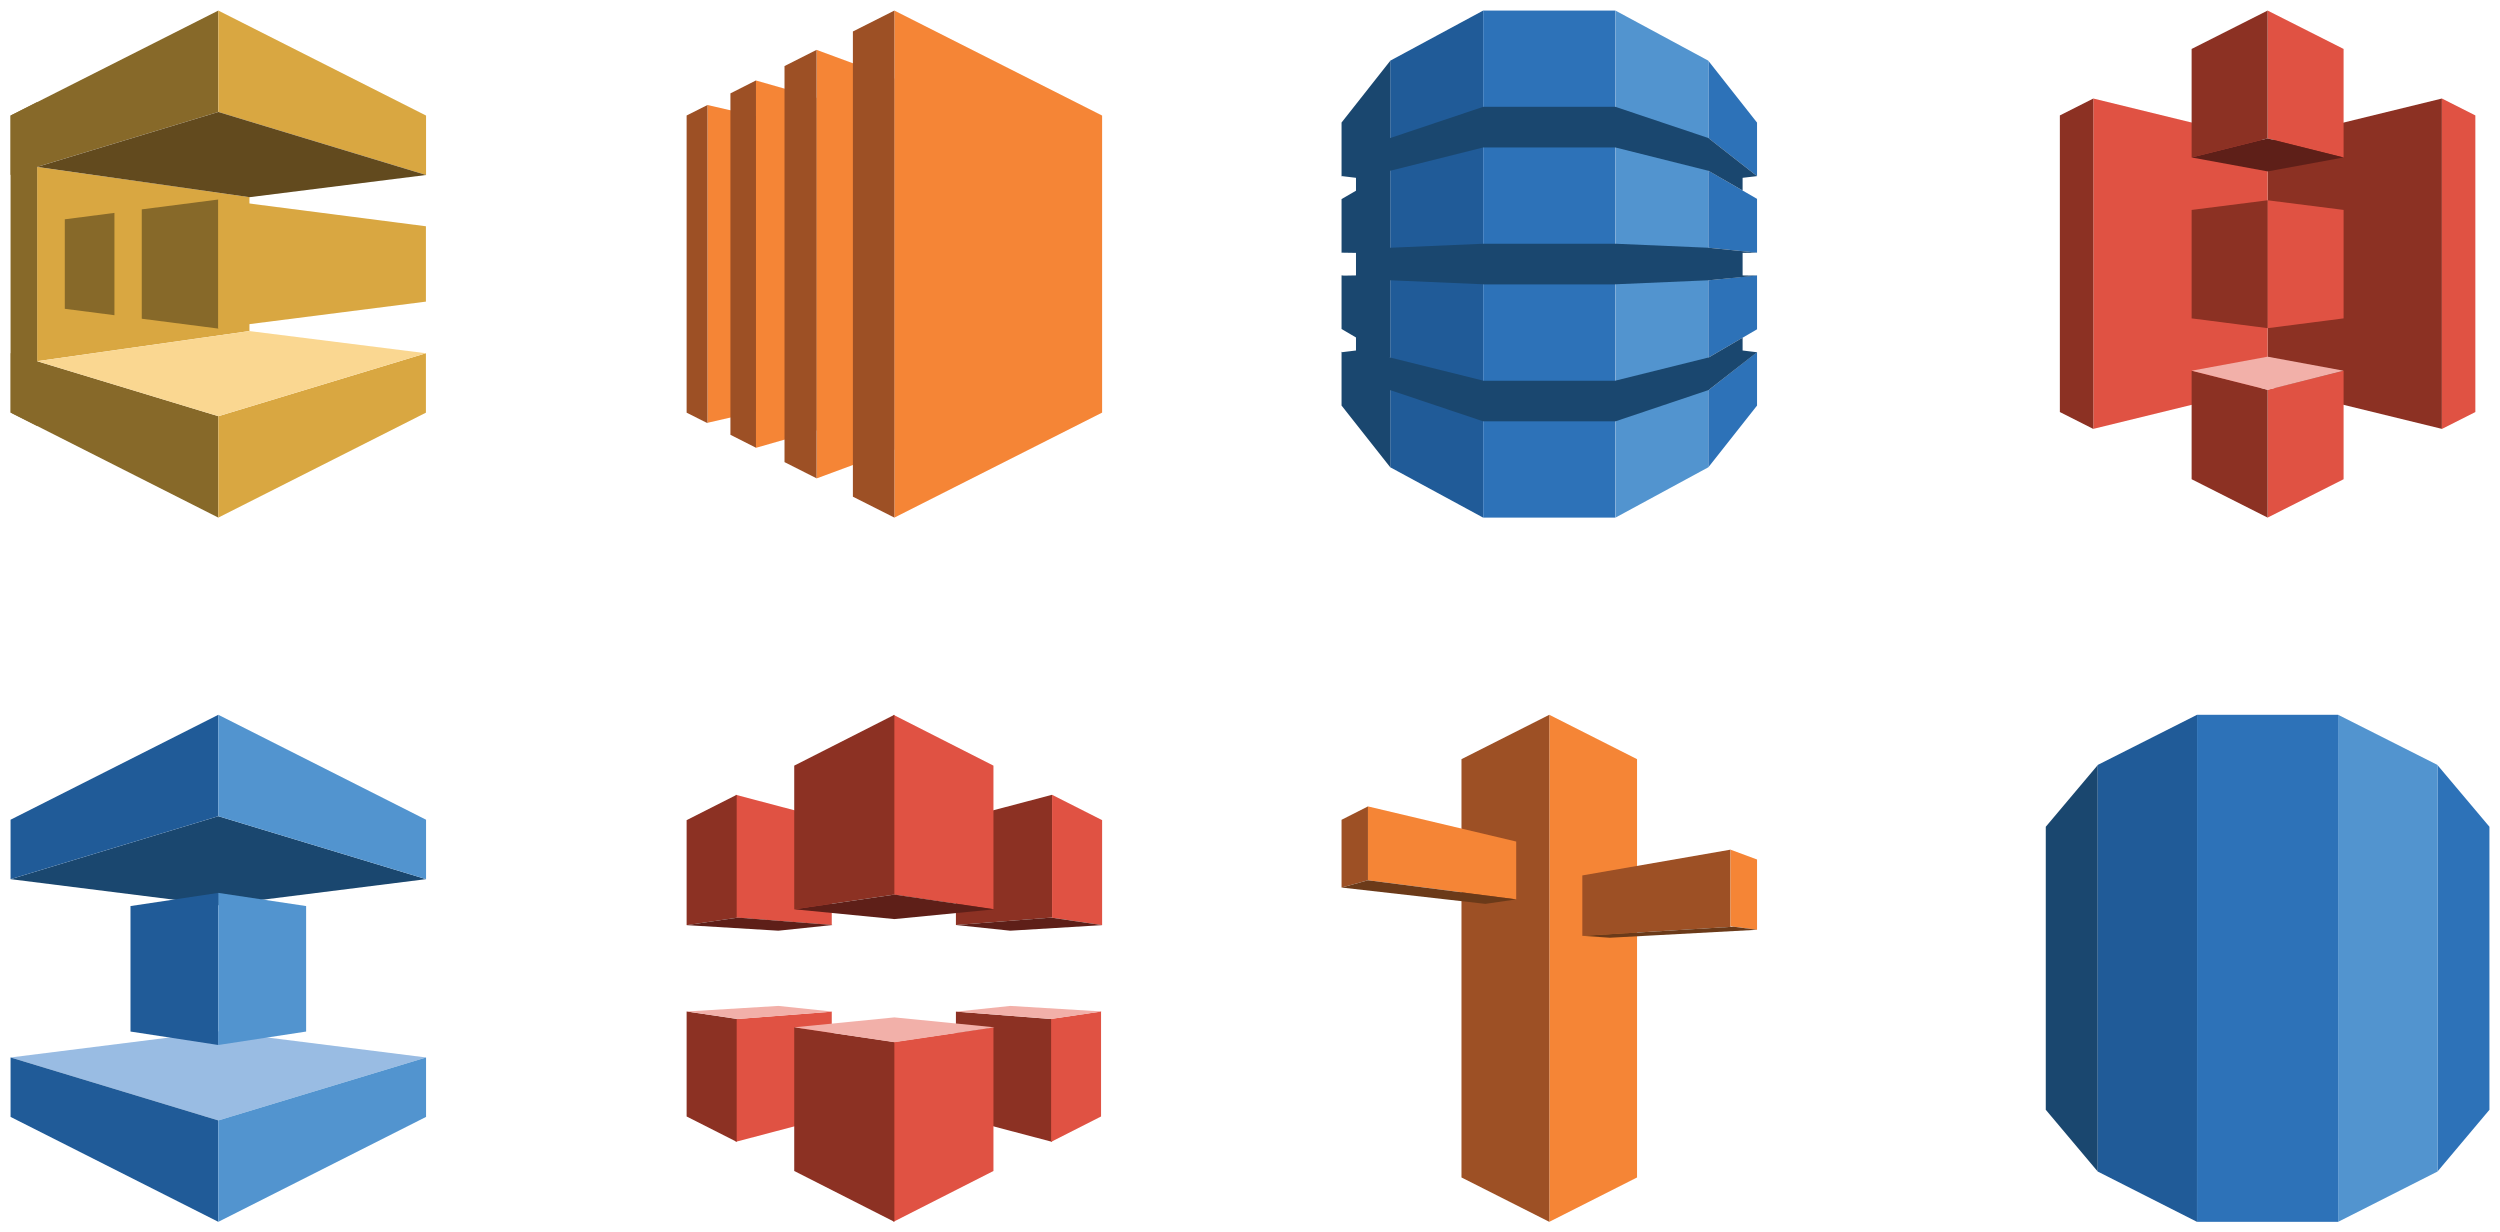 <!DOCTYPE svg PUBLIC "-//W3C//DTD SVG 1.1//EN" "http://www.w3.org/Graphics/SVG/1.1/DTD/svg11.dtd">
<svg xmlns="http://www.w3.org/2000/svg" xmlns:xlink="http://www.w3.org/1999/xlink" width="355px" height="175px" version="1.1" content="&lt;mxfile userAgent=&quot;Mozilla/5.0 (Macintosh; Intel Mac OS X 10_11_6) AppleWebKit/537.36 (KHTML, like Gecko) Chrome/49.0.262.110 Safari/537.36&quot; version=&quot;5.6.0.3&quot; editor=&quot;www.draw.io&quot; type=&quot;device&quot;&gt;&lt;diagram&gt;xZbPc6sgEMf/Gq+OyliTa9Nfl556eMcMgY0yQdYCVn1//cOIMb62Mz1E68HBL7uwflhgA7Ir22dNq+IVOcggiXgbkIcgSbZx6t690A1CFpNByLXggxRPwpv4C16MvFoLDmZmaBGlFdVcZKgUMDvTqNbYzM2OKOezVjSHT8Ibo/Kz+kdwWwzqJo0m/QVEXowzx5HvOVB2yjXWys8XJOR4fobuko5jeXtTUI7NlUQeA7LTiHZole0OZI92xDb4PX3Te4lbg7I/cUgGhw8qaxgjPsdlu5EFp6aA3jwKyH1hS+masWu60KvepGzzPgdC2pgkpFW1N6A/BAMTmnfT21mNJ9ihRO2sFSrndO+nBW2h/Tb0+ALE5RlgCVZ3zsQ7bLyHT7GNJ9pM65VuB6m4WqrM/yD1GZJfxp0ouYYH9TW09MbQGJZVbWFPFd8rsA3qk1B5CCxZEF+cZb/F7+7G/Di19EANhLxTtER+WBBbkkW/hS1bChtIaqxgjLIC1tuw8YroNkuh03zJI478l2xfIbsjyyDbrnPIubvSiSlZccuumXhjQXMzjMaidtXHGaOrfqxjsHfFl3CEupBJrPlRY89ltYtjVZzxmjjNkllJRh6LXyTucyooz31XRTt5/Ac=&lt;/diagram&gt;&lt;/mxfile&gt;"><defs/><g transform="translate(0.5,0.5)"><path d="M 34.92 46.51 L 4.77 50.79 L 4.77 23.2 L 34.92 27.49 Z" fill="#d9a741" stroke="none" pointer-events="none"/><path d="M 1 24.34 L 30.5 15.4 L 30.5 1 L 1 15.91 Z" fill="#876929" stroke="none" pointer-events="none"/><path d="M 1.02 49.65 L 30.5 58.6 L 30.5 73 L 1.02 58.09 Z" fill="#876929" stroke="none" pointer-events="none"/><path d="M 60 24.35 L 30.5 15.4 L 30.5 1 L 60 15.91 Z" fill="#d9a741" stroke="none" pointer-events="none"/><path d="M 59.98 49.66 L 30.5 58.6 L 30.5 73 L 59.98 58.1 Z" fill="#d9a741" stroke="none" pointer-events="none"/><path d="M 4.77 59.99 L 1 58.09 L 1 15.91 L 4.77 14 Z" fill="#876929" stroke="none" pointer-events="none"/><path d="M 19.63 44.76 L 30.5 46.16 L 30.5 27.83 L 19.63 29.23 Z" fill="#876929" stroke="none" pointer-events="none"/><path d="M 8.7 43.35 L 15.75 44.26 L 15.75 29.73 L 8.7 30.64 Z" fill="#876929" stroke="none" pointer-events="none"/><path d="M 4.77 23.2 L 30.5 15.4 L 60 24.35 L 34.94 27.5 Z" fill="#624a1e" stroke="none" pointer-events="none"/><path d="M 4.77 50.79 L 30.5 58.6 L 59.98 49.66 L 34.92 46.51 Z" fill="#fad791" stroke="none" pointer-events="none"/><path d="M 59.98 42.33 L 30.5 46.09 L 30.5 27.83 L 59.98 31.63 Z" fill="#d9a741" stroke="none" pointer-events="none"/><path d="M 106.85 57.95 L 99.96 59.54 L 99.96 14.41 L 106.85 16 Z" fill="#f58536" stroke="none" pointer-events="none"/><path d="M 115.45 60.62 L 106.85 63.09 L 106.85 10.93 L 115.45 13.39 Z" fill="#f58536" stroke="none" pointer-events="none"/><path d="M 126.5 63.35 L 115.45 67.44 L 115.45 6.58 L 126.5 10.66 Z" fill="#f58536" stroke="none" pointer-events="none"/><path d="M 156 58.09 L 126.5 73 L 126.5 1 L 156 15.91 Z" fill="#f58536" stroke="none" pointer-events="none"/><path d="M 120.61 3.97 L 126.5 1 L 126.5 73 L 120.61 70.03 Z" fill="#9d5025" stroke="none" pointer-events="none"/><path d="M 110.9 8.88 L 115.45 6.58 L 115.45 67.42 L 110.9 65.12 Z" fill="#9d5025" stroke="none" pointer-events="none"/><path d="M 103.22 12.76 L 106.85 10.92 L 106.85 63.08 L 103.22 61.24 Z" fill="#9d5025" stroke="none" pointer-events="none"/><path d="M 99.96 14.41 L 97 15.9 L 97 58.1 L 99.96 59.59 Z" fill="#9d5025" stroke="none" pointer-events="none"/><path d="M 242.13 19.14 L 249 24.51 L 249 16.91 L 242.09 8.14 L 242.09 19.1 L 242.13 19.11 Z" fill="#2d72b8" stroke="none" pointer-events="none"/><path d="M 228.9 73 L 242.09 65.85 L 242.09 8.12 L 228.89 1 Z" fill="#5294cf" stroke="none" pointer-events="none"/><path d="M 210.1 73 L 196.91 65.85 L 196.91 8.12 L 210.11 1 Z" fill="#205b98" stroke="none" pointer-events="none"/><rect x="210.11" y="1" width="18.76" height="72" fill="#2d72b8" stroke="none" pointer-events="none"/><path d="M 242.09 54.9 L 242.09 65.85 L 249 57.09 L 249 49.49 L 242.13 54.88 Z" fill="#2d72b8" stroke="none" pointer-events="none"/><path d="M 242.09 50.27 L 242.13 50.26 L 249 46.26 L 249 38.61 L 242.09 39.3 Z" fill="#2d72b8" stroke="none" pointer-events="none"/><path d="M 242.13 23.76 L 242.09 23.75 L 242.09 34.68 L 249 35.38 L 249 27.74 Z" fill="#2d72b8" stroke="none" pointer-events="none"/><path d="M 249 35.38 L 242.09 34.68 L 228.89 34.11 L 219.5 34.11 L 210.11 34.11 L 196.91 34.68 L 196.91 23.78 L 196.9 23.78 L 196.91 23.75 L 210.11 20.44 L 219.5 20.44 L 228.89 20.44 L 242.09 23.75 L 246.95 26.55 L 246.95 24.75 L 249 24.51 L 242.09 19.1 L 228.89 14.67 L 219.5 14.67 L 210.11 14.67 L 196.91 19.1 L 196.91 8.14 L 190 16.9 L 190 24.56 L 190.06 24.51 L 192.05 24.75 L 192.05 26.58 L 190 27.77 L 190 35.39 L 190.06 35.38 L 192.05 35.41 L 192.05 38.61 L 190.33 38.64 L 190 38.6 L 190 46.22 L 192.05 47.42 L 192.05 49.27 L 190.08 49.51 L 190 49.44 L 190 57.09 L 196.91 65.85 L 196.91 54.9 L 210.11 59.33 L 219.5 59.33 L 228.89 59.33 L 242.13 54.88 L 249 49.52 L 246.95 49.27 L 246.95 47.45 L 242.13 50.26 L 228.89 53.55 L 228.89 53.56 L 219.5 53.56 L 210.11 53.56 L 210.11 53.55 L 196.87 50.26 L 196.84 50.21 L 196.91 50.25 L 196.91 39.3 L 210.11 39.87 L 210.11 39.88 L 219.5 39.88 L 228.89 39.88 L 228.89 39.87 L 242.09 39.3 L 249 38.64 L 246.95 38.61 L 246.95 35.41 Z" fill="#1a476f" stroke="none" pointer-events="none"/><path d="M 60 149.66 L 30.5 145.95 L 1 149.66 L 30.5 158.6 Z" fill="#99bce3" stroke="none" pointer-events="none"/><path d="M 60 124.34 L 30.5 128.05 L 1 124.34 L 30.5 115.4 Z" fill="#1a476f" stroke="none" pointer-events="none"/><path d="M 30.5 101 L 1 115.9 L 1 124.34 L 30.5 115.4 Z" fill="#205b98" stroke="none" pointer-events="none"/><path d="M 30.5 158.6 L 1 149.66 L 1 158.1 L 30.5 173 Z" fill="#205b98" stroke="none" pointer-events="none"/><path d="M 30.5 147.89 L 18.03 145.98 L 18.03 128.16 L 30.5 126.29 Z" fill="#205b98" stroke="none" pointer-events="none"/><path d="M 30.5 101 L 60 115.9 L 60 124.34 L 30.5 115.4 Z" fill="#5294cf" stroke="none" pointer-events="none"/><path d="M 30.5 158.6 L 60 149.66 L 60 158.1 L 30.5 173 Z" fill="#5294cf" stroke="none" pointer-events="none"/><path d="M 30.5 147.89 L 42.97 145.98 L 42.97 128.16 L 30.5 126.29 Z" fill="#5294cf" stroke="none" pointer-events="none"/><path d="M 290 157.09 L 297.38 165.86 L 297.38 108.14 L 290 116.9 Z" fill="#1a476f" stroke="none" pointer-events="none"/><path d="M 297.38 165.86 L 311.47 173 L 311.48 101 L 297.38 108.12 Z" fill="#205b98" stroke="none" pointer-events="none"/><path d="M 353 116.9 L 345.62 108.14 L 345.62 165.86 L 353 157.09 Z" fill="#2d72b8" stroke="none" pointer-events="none"/><path d="M 331.52 173 L 345.62 165.86 L 345.62 108.12 L 331.51 101 Z" fill="#5294cf" stroke="none" pointer-events="none"/><rect x="311.48" y="101" width="20.04" height="72" fill="#2d72b8" stroke="none" pointer-events="none"/><path d="M 231.96 166.7 L 219.5 173 L 219.5 101 L 231.96 107.3 Z" fill="#f58536" stroke="none" pointer-events="none"/><path d="M 207.03 166.7 L 219.5 173 L 219.5 101 L 207.03 107.3 Z" fill="#9d5025" stroke="none" pointer-events="none"/><path d="M 214.8 127.21 L 193.75 124.5 L 193.75 114.01 L 214.8 119 Z" fill="#f58536" stroke="none" pointer-events="none"/><path d="M 245.23 120.15 L 224.19 123.81 L 224.19 132.39 L 245.23 131.12 Z" fill="#9d5025" stroke="none" pointer-events="none"/><path d="M 249 131.53 L 245.23 131.03 L 245.23 120.15 L 249 121.55 Z" fill="#f58536" stroke="none" pointer-events="none"/><path d="M 190 115.91 L 193.75 114.01 L 193.75 124.5 L 190 125.53 Z" fill="#9d5025" stroke="none" pointer-events="none"/><path d="M 214.8 127.21 L 210.42 127.85 L 190 125.53 L 193.75 124.5 Z" fill="#6b3a19" stroke="none" pointer-events="none"/><path d="M 249 131.53 L 228.1 132.66 L 224.19 132.39 L 245.66 131.09 Z" fill="#6b3a19" stroke="none" pointer-events="none"/><path d="M 135.24 130.85 L 148.89 129.79 L 148.89 112.36 L 135.24 115.96 Z" fill="#8c3123" stroke="none" pointer-events="none"/><path d="M 140.57 128.62 L 126.36 126.53 L 126.36 101 L 140.57 108.22 Z" fill="#e05243" stroke="none" pointer-events="none"/><path d="M 156 130.87 L 148.89 129.82 L 148.89 112.36 L 156 115.96 Z" fill="#e05243" stroke="none" pointer-events="none"/><path d="M 135.24 130.85 L 148.74 129.8 L 156 130.87 L 142.96 131.66 Z" fill="#5e1f18" stroke="none" pointer-events="none"/><path d="M 135.24 143.15 L 148.89 144.21 L 148.89 161.64 L 135.24 158.04 Z" fill="#8c3123" stroke="none" pointer-events="none"/><path d="M 140.57 145.38 L 126.36 147.47 L 126.36 173 L 140.57 165.78 Z" fill="#e05243" stroke="none" pointer-events="none"/><path d="M 155.85 143.13 L 148.76 144.18 L 148.76 161.64 L 155.85 158.04 Z" fill="#e05243" stroke="none" pointer-events="none"/><path d="M 135.24 143.15 L 148.74 144.2 L 156 143.13 L 142.96 142.34 Z" fill="#f2b0a9" stroke="none" pointer-events="none"/><path d="M 117.61 130.85 L 103.97 129.79 L 103.97 112.36 L 117.61 115.96 Z" fill="#e05243" stroke="none" pointer-events="none"/><path d="M 112.28 128.62 L 126.5 126.53 L 126.5 101 L 112.28 108.22 Z" fill="#8c3123" stroke="none" pointer-events="none"/><path d="M 97 130.87 L 104.11 129.82 L 104.11 112.36 L 97 115.96 Z" fill="#8c3123" stroke="none" pointer-events="none"/><path d="M 117.75 130.85 L 104.25 129.8 L 97 130.87 L 110.03 131.66 Z" fill="#5e1f18" stroke="none" pointer-events="none"/><path d="M 117.61 143.15 L 103.97 144.21 L 103.97 161.64 L 117.61 158.04 Z" fill="#e05243" stroke="none" pointer-events="none"/><path d="M 112.28 145.38 L 126.5 147.47 L 126.5 173 L 112.28 165.78 Z" fill="#8c3123" stroke="none" pointer-events="none"/><path d="M 97 143.13 L 104.11 144.18 L 104.11 161.64 L 97 158.04 Z" fill="#8c3123" stroke="none" pointer-events="none"/><path d="M 117.75 143.15 L 104.25 144.2 L 97 143.13 L 110.03 142.34 Z" fill="#f2b0a9" stroke="none" pointer-events="none"/><path d="M 140.72 145.38 L 126.5 143.97 L 112.28 145.38 L 126.5 147.5 Z" fill="#f2b0a9" stroke="none" pointer-events="none"/><path d="M 140.72 128.62 L 126.5 130.01 L 112.28 128.62 L 126.5 126.53 Z" fill="#5e1f18" stroke="none" pointer-events="none"/><path d="M 321.5 54.35 L 346.25 60.4 L 346.25 13.49 L 321.5 19.54 Z" fill="#8c3123" stroke="none" pointer-events="none"/><path d="M 346.25 13.49 L 351 15.89 L 351 58.01 L 346.25 60.41 Z" fill="#e05243" stroke="none" pointer-events="none"/><path d="M 332.29 21.86 L 321.5 19.16 L 321.5 1 L 332.29 6.45 Z" fill="#e05243" stroke="none" pointer-events="none"/><path d="M 321.5 73 L 332.29 67.55 L 332.29 52.15 L 321.5 54.84 Z" fill="#e05243" stroke="none" pointer-events="none"/><path d="M 332.29 44.71 L 321.5 46.1 L 321.5 27.94 L 332.29 29.31 Z" fill="#e05243" stroke="none" pointer-events="none"/><path d="M 321.5 54.35 L 296.75 60.4 L 296.75 13.49 L 321.5 19.54 Z" fill="#e05243" stroke="none" pointer-events="none"/><path d="M 296.75 13.49 L 292 15.89 L 292 58.01 L 296.75 60.41 Z" fill="#8c3123" stroke="none" pointer-events="none"/><path d="M 310.71 21.86 L 321.5 19.16 L 321.5 1 L 310.71 6.45 Z" fill="#8c3123" stroke="none" pointer-events="none"/><path d="M 321.5 73 L 310.71 67.55 L 310.71 52.15 L 321.5 54.84 Z" fill="#8c3123" stroke="none" pointer-events="none"/><path d="M 310.71 44.71 L 321.5 46.1 L 321.5 27.94 L 310.71 29.31 Z" fill="#8c3123" stroke="none" pointer-events="none"/><path d="M 332.29 21.86 L 321.5 23.84 L 310.71 21.86 L 321.5 19.16 Z" fill="#5e1f18" stroke="none" pointer-events="none"/><path d="M 332.29 52.14 L 321.5 50.15 L 310.71 52.14 L 321.5 54.86 Z" fill="#f2b0a9" stroke="none" pointer-events="none"/></g></svg>